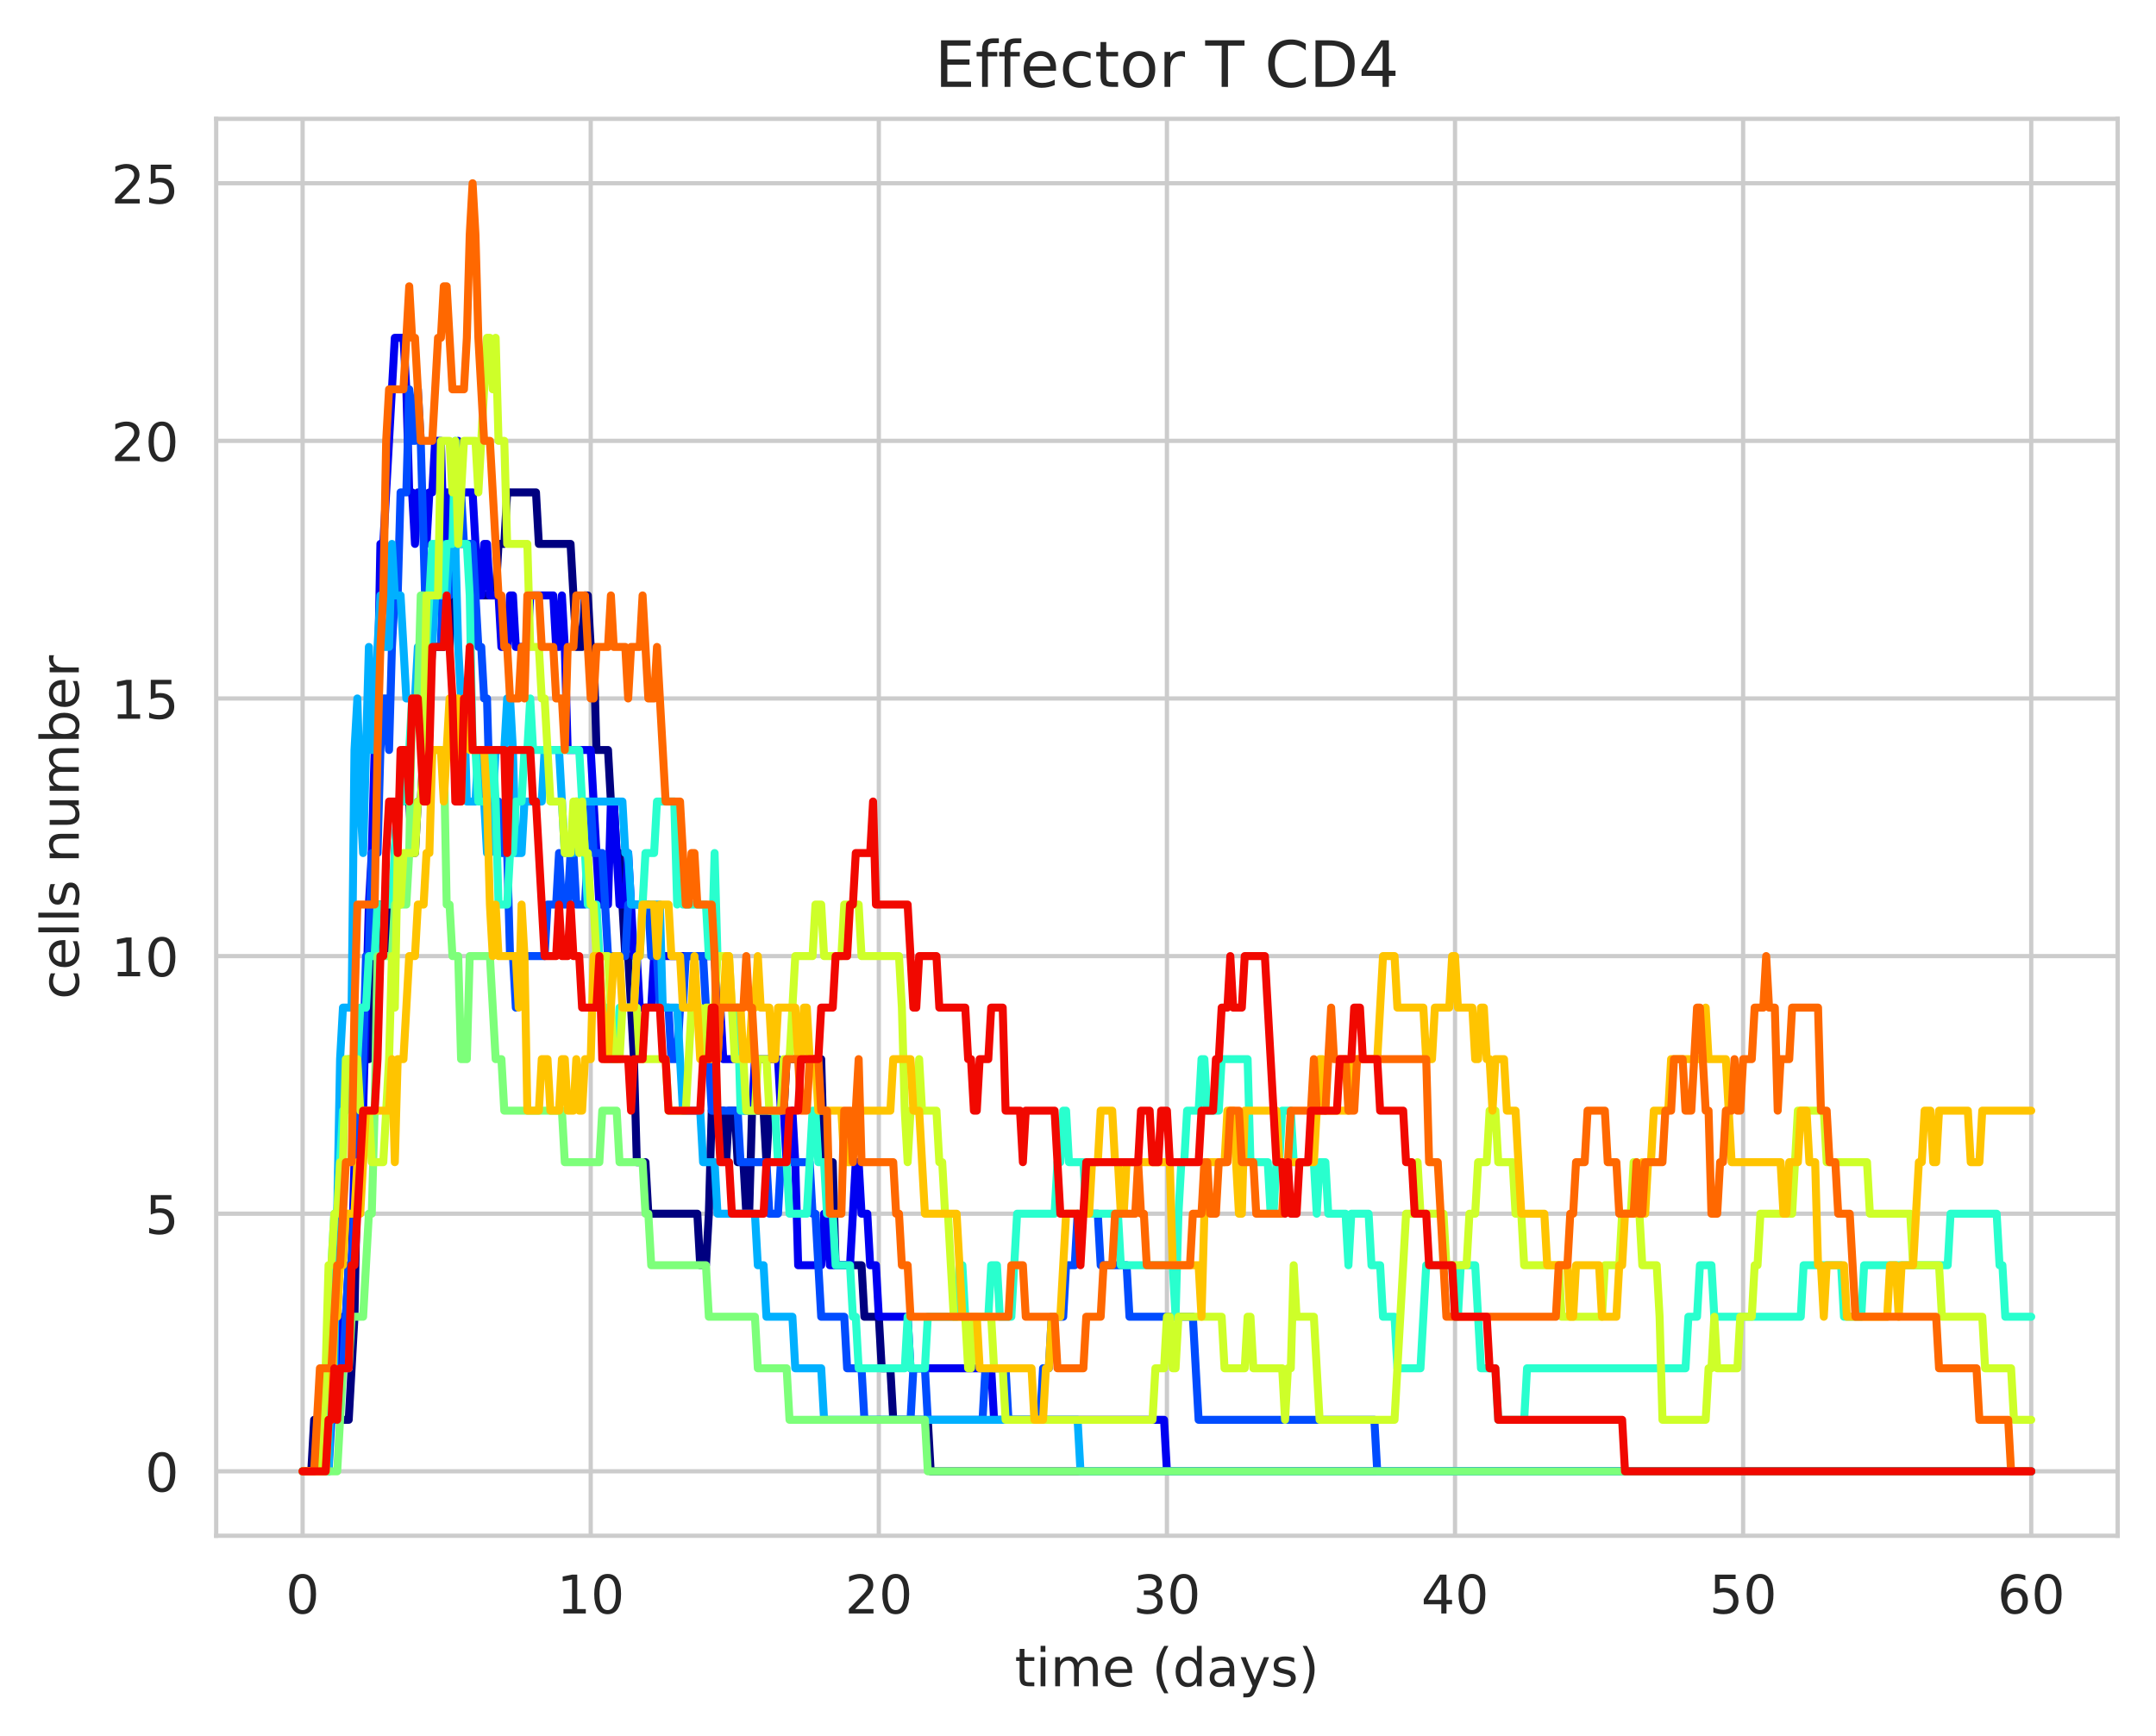 <?xml version="1.0" encoding="utf-8" standalone="no"?>
<!DOCTYPE svg PUBLIC "-//W3C//DTD SVG 1.1//EN"
  "http://www.w3.org/Graphics/SVG/1.1/DTD/svg11.dtd">
<!-- Created with matplotlib (https://matplotlib.org/) -->
<svg height="325.986pt" version="1.1" viewBox="0 0 404.923 325.986" width="404.923pt" xmlns="http://www.w3.org/2000/svg" xmlns:xlink="http://www.w3.org/1999/xlink">
 <defs>
  <style type="text/css">
*{stroke-linecap:butt;stroke-linejoin:round;white-space:pre;}
  </style>
 </defs>
 <g id="figure_1">
  <g id="patch_1">
   <path d="M 0 325.986 
L 404.923 325.986 
L 404.923 0 
L 0 0 
z
" style="fill:#ffffff;"/>
  </g>
  <g id="axes_1">
   <g id="patch_2">
    <path d="M 40.603 288.43 
L 397.723 288.43 
L 397.723 22.318 
L 40.603 22.318 
z
" style="fill:#ffffff;"/>
   </g>
   <g id="matplotlib.axis_1">
    <g id="xtick_1">
     <g id="line2d_1">
      <path clip-path="url(#pb0be100ae9)" d="M 56.836 288.43 
L 56.836 22.318 
" style="fill:none;stroke:#cccccc;stroke-linecap:round;stroke-width:0.8;"/>
     </g>
     <g id="text_1">
      <!-- 0 -->
      <defs>
       <path d="M 31.781 66.406 
Q 24.172 66.406 20.328 58.906 
Q 16.5 51.422 16.5 36.375 
Q 16.5 21.391 20.328 13.891 
Q 24.172 6.391 31.781 6.391 
Q 39.453 6.391 43.281 13.891 
Q 47.125 21.391 47.125 36.375 
Q 47.125 51.422 43.281 58.906 
Q 39.453 66.406 31.781 66.406 
z
M 31.781 74.219 
Q 44.047 74.219 50.516 64.516 
Q 56.984 54.828 56.984 36.375 
Q 56.984 17.969 50.516 8.266 
Q 44.047 -1.422 31.781 -1.422 
Q 19.531 -1.422 13.062 8.266 
Q 6.594 17.969 6.594 36.375 
Q 6.594 54.828 13.062 64.516 
Q 19.531 74.219 31.781 74.219 
z
" id="DejaVuSans-48"/>
      </defs>
      <g style="fill:#262626;" transform="translate(53.655 303.029)scale(0.1 -0.1)">
       <use xlink:href="#DejaVuSans-48"/>
      </g>
     </g>
    </g>
    <g id="xtick_2">
     <g id="line2d_2">
      <path clip-path="url(#pb0be100ae9)" d="M 110.945 288.43 
L 110.945 22.318 
" style="fill:none;stroke:#cccccc;stroke-linecap:round;stroke-width:0.8;"/>
     </g>
     <g id="text_2">
      <!-- 10 -->
      <defs>
       <path d="M 12.406 8.297 
L 28.516 8.297 
L 28.516 63.922 
L 10.984 60.406 
L 10.984 69.391 
L 28.422 72.906 
L 38.281 72.906 
L 38.281 8.297 
L 54.391 8.297 
L 54.391 0 
L 12.406 0 
z
" id="DejaVuSans-49"/>
      </defs>
      <g style="fill:#262626;" transform="translate(104.582 303.029)scale(0.1 -0.1)">
       <use xlink:href="#DejaVuSans-49"/>
       <use x="63.623" xlink:href="#DejaVuSans-48"/>
      </g>
     </g>
    </g>
    <g id="xtick_3">
     <g id="line2d_3">
      <path clip-path="url(#pb0be100ae9)" d="M 165.054 288.43 
L 165.054 22.318 
" style="fill:none;stroke:#cccccc;stroke-linecap:round;stroke-width:0.8;"/>
     </g>
     <g id="text_3">
      <!-- 20 -->
      <defs>
       <path d="M 19.188 8.297 
L 53.609 8.297 
L 53.609 0 
L 7.328 0 
L 7.328 8.297 
Q 12.938 14.109 22.625 23.891 
Q 32.328 33.688 34.812 36.531 
Q 39.547 41.844 41.422 45.531 
Q 43.312 49.219 43.312 52.781 
Q 43.312 58.594 39.234 62.25 
Q 35.156 65.922 28.609 65.922 
Q 23.969 65.922 18.812 64.312 
Q 13.672 62.703 7.812 59.422 
L 7.812 69.391 
Q 13.766 71.781 18.938 73 
Q 24.125 74.219 28.422 74.219 
Q 39.75 74.219 46.484 68.547 
Q 53.219 62.891 53.219 53.422 
Q 53.219 48.922 51.531 44.891 
Q 49.859 40.875 45.406 35.406 
Q 44.188 33.984 37.641 27.219 
Q 31.109 20.453 19.188 8.297 
z
" id="DejaVuSans-50"/>
      </defs>
      <g style="fill:#262626;" transform="translate(158.692 303.029)scale(0.1 -0.1)">
       <use xlink:href="#DejaVuSans-50"/>
       <use x="63.623" xlink:href="#DejaVuSans-48"/>
      </g>
     </g>
    </g>
    <g id="xtick_4">
     <g id="line2d_4">
      <path clip-path="url(#pb0be100ae9)" d="M 219.163 288.43 
L 219.163 22.318 
" style="fill:none;stroke:#cccccc;stroke-linecap:round;stroke-width:0.8;"/>
     </g>
     <g id="text_4">
      <!-- 30 -->
      <defs>
       <path d="M 40.578 39.312 
Q 47.656 37.797 51.625 33 
Q 55.609 28.219 55.609 21.188 
Q 55.609 10.406 48.188 4.484 
Q 40.766 -1.422 27.094 -1.422 
Q 22.516 -1.422 17.656 -0.516 
Q 12.797 0.391 7.625 2.203 
L 7.625 11.719 
Q 11.719 9.328 16.594 8.109 
Q 21.484 6.891 26.812 6.891 
Q 36.078 6.891 40.938 10.547 
Q 45.797 14.203 45.797 21.188 
Q 45.797 27.641 41.281 31.266 
Q 36.766 34.906 28.719 34.906 
L 20.219 34.906 
L 20.219 43.016 
L 29.109 43.016 
Q 36.375 43.016 40.234 45.922 
Q 44.094 48.828 44.094 54.297 
Q 44.094 59.906 40.109 62.906 
Q 36.141 65.922 28.719 65.922 
Q 24.656 65.922 20.016 65.031 
Q 15.375 64.156 9.812 62.312 
L 9.812 71.094 
Q 15.438 72.656 20.344 73.438 
Q 25.25 74.219 29.594 74.219 
Q 40.828 74.219 47.359 69.109 
Q 53.906 64.016 53.906 55.328 
Q 53.906 49.266 50.438 45.094 
Q 46.969 40.922 40.578 39.312 
z
" id="DejaVuSans-51"/>
      </defs>
      <g style="fill:#262626;" transform="translate(212.801 303.029)scale(0.1 -0.1)">
       <use xlink:href="#DejaVuSans-51"/>
       <use x="63.623" xlink:href="#DejaVuSans-48"/>
      </g>
     </g>
    </g>
    <g id="xtick_5">
     <g id="line2d_5">
      <path clip-path="url(#pb0be100ae9)" d="M 273.272 288.43 
L 273.272 22.318 
" style="fill:none;stroke:#cccccc;stroke-linecap:round;stroke-width:0.8;"/>
     </g>
     <g id="text_5">
      <!-- 40 -->
      <defs>
       <path d="M 37.797 64.312 
L 12.891 25.391 
L 37.797 25.391 
z
M 35.203 72.906 
L 47.609 72.906 
L 47.609 25.391 
L 58.016 25.391 
L 58.016 17.188 
L 47.609 17.188 
L 47.609 0 
L 37.797 0 
L 37.797 17.188 
L 4.891 17.188 
L 4.891 26.703 
z
" id="DejaVuSans-52"/>
      </defs>
      <g style="fill:#262626;" transform="translate(266.91 303.029)scale(0.1 -0.1)">
       <use xlink:href="#DejaVuSans-52"/>
       <use x="63.623" xlink:href="#DejaVuSans-48"/>
      </g>
     </g>
    </g>
    <g id="xtick_6">
     <g id="line2d_6">
      <path clip-path="url(#pb0be100ae9)" d="M 327.381 288.43 
L 327.381 22.318 
" style="fill:none;stroke:#cccccc;stroke-linecap:round;stroke-width:0.8;"/>
     </g>
     <g id="text_6">
      <!-- 50 -->
      <defs>
       <path d="M 10.797 72.906 
L 49.516 72.906 
L 49.516 64.594 
L 19.828 64.594 
L 19.828 46.734 
Q 21.969 47.469 24.109 47.828 
Q 26.266 48.188 28.422 48.188 
Q 40.625 48.188 47.75 41.5 
Q 54.891 34.812 54.891 23.391 
Q 54.891 11.625 47.562 5.094 
Q 40.234 -1.422 26.906 -1.422 
Q 22.312 -1.422 17.547 -0.641 
Q 12.797 0.141 7.719 1.703 
L 7.719 11.625 
Q 12.109 9.234 16.797 8.062 
Q 21.484 6.891 26.703 6.891 
Q 35.156 6.891 40.078 11.328 
Q 45.016 15.766 45.016 23.391 
Q 45.016 31 40.078 35.438 
Q 35.156 39.891 26.703 39.891 
Q 22.75 39.891 18.812 39.016 
Q 14.891 38.141 10.797 36.281 
z
" id="DejaVuSans-53"/>
      </defs>
      <g style="fill:#262626;" transform="translate(321.019 303.029)scale(0.1 -0.1)">
       <use xlink:href="#DejaVuSans-53"/>
       <use x="63.623" xlink:href="#DejaVuSans-48"/>
      </g>
     </g>
    </g>
    <g id="xtick_7">
     <g id="line2d_7">
      <path clip-path="url(#pb0be100ae9)" d="M 381.49 288.43 
L 381.49 22.318 
" style="fill:none;stroke:#cccccc;stroke-linecap:round;stroke-width:0.8;"/>
     </g>
     <g id="text_7">
      <!-- 60 -->
      <defs>
       <path d="M 33.016 40.375 
Q 26.375 40.375 22.484 35.828 
Q 18.609 31.297 18.609 23.391 
Q 18.609 15.531 22.484 10.953 
Q 26.375 6.391 33.016 6.391 
Q 39.656 6.391 43.531 10.953 
Q 47.406 15.531 47.406 23.391 
Q 47.406 31.297 43.531 35.828 
Q 39.656 40.375 33.016 40.375 
z
M 52.594 71.297 
L 52.594 62.312 
Q 48.875 64.062 45.094 64.984 
Q 41.312 65.922 37.594 65.922 
Q 27.828 65.922 22.672 59.328 
Q 17.531 52.734 16.797 39.406 
Q 19.672 43.656 24.016 45.922 
Q 28.375 48.188 33.594 48.188 
Q 44.578 48.188 50.953 41.516 
Q 57.328 34.859 57.328 23.391 
Q 57.328 12.156 50.688 5.359 
Q 44.047 -1.422 33.016 -1.422 
Q 20.359 -1.422 13.672 8.266 
Q 6.984 17.969 6.984 36.375 
Q 6.984 53.656 15.188 63.938 
Q 23.391 74.219 37.203 74.219 
Q 40.922 74.219 44.703 73.484 
Q 48.484 72.75 52.594 71.297 
z
" id="DejaVuSans-54"/>
      </defs>
      <g style="fill:#262626;" transform="translate(375.128 303.029)scale(0.1 -0.1)">
       <use xlink:href="#DejaVuSans-54"/>
       <use x="63.623" xlink:href="#DejaVuSans-48"/>
      </g>
     </g>
    </g>
    <g id="text_8">
     <!-- time (days) -->
     <defs>
      <path d="M 18.312 70.219 
L 18.312 54.688 
L 36.812 54.688 
L 36.812 47.703 
L 18.312 47.703 
L 18.312 18.016 
Q 18.312 11.328 20.141 9.422 
Q 21.969 7.516 27.594 7.516 
L 36.812 7.516 
L 36.812 0 
L 27.594 0 
Q 17.188 0 13.234 3.875 
Q 9.281 7.766 9.281 18.016 
L 9.281 47.703 
L 2.688 47.703 
L 2.688 54.688 
L 9.281 54.688 
L 9.281 70.219 
z
" id="DejaVuSans-116"/>
      <path d="M 9.422 54.688 
L 18.406 54.688 
L 18.406 0 
L 9.422 0 
z
M 9.422 75.984 
L 18.406 75.984 
L 18.406 64.594 
L 9.422 64.594 
z
" id="DejaVuSans-105"/>
      <path d="M 52 44.188 
Q 55.375 50.25 60.062 53.125 
Q 64.75 56 71.094 56 
Q 79.641 56 84.281 50.016 
Q 88.922 44.047 88.922 33.016 
L 88.922 0 
L 79.891 0 
L 79.891 32.719 
Q 79.891 40.578 77.094 44.375 
Q 74.312 48.188 68.609 48.188 
Q 61.625 48.188 57.562 43.547 
Q 53.516 38.922 53.516 30.906 
L 53.516 0 
L 44.484 0 
L 44.484 32.719 
Q 44.484 40.625 41.703 44.406 
Q 38.922 48.188 33.109 48.188 
Q 26.219 48.188 22.156 43.531 
Q 18.109 38.875 18.109 30.906 
L 18.109 0 
L 9.078 0 
L 9.078 54.688 
L 18.109 54.688 
L 18.109 46.188 
Q 21.188 51.219 25.484 53.609 
Q 29.781 56 35.688 56 
Q 41.656 56 45.828 52.969 
Q 50 49.953 52 44.188 
z
" id="DejaVuSans-109"/>
      <path d="M 56.203 29.594 
L 56.203 25.203 
L 14.891 25.203 
Q 15.484 15.922 20.484 11.062 
Q 25.484 6.203 34.422 6.203 
Q 39.594 6.203 44.453 7.469 
Q 49.312 8.734 54.109 11.281 
L 54.109 2.781 
Q 49.266 0.734 44.188 -0.344 
Q 39.109 -1.422 33.891 -1.422 
Q 20.797 -1.422 13.156 6.188 
Q 5.516 13.812 5.516 26.812 
Q 5.516 40.234 12.766 48.109 
Q 20.016 56 32.328 56 
Q 43.359 56 49.781 48.891 
Q 56.203 41.797 56.203 29.594 
z
M 47.219 32.234 
Q 47.125 39.594 43.094 43.984 
Q 39.062 48.391 32.422 48.391 
Q 24.906 48.391 20.391 44.141 
Q 15.875 39.891 15.188 32.172 
z
" id="DejaVuSans-101"/>
      <path id="DejaVuSans-32"/>
      <path d="M 31 75.875 
Q 24.469 64.656 21.281 53.656 
Q 18.109 42.672 18.109 31.391 
Q 18.109 20.125 21.312 9.062 
Q 24.516 -2 31 -13.188 
L 23.188 -13.188 
Q 15.875 -1.703 12.234 9.375 
Q 8.594 20.453 8.594 31.391 
Q 8.594 42.281 12.203 53.312 
Q 15.828 64.359 23.188 75.875 
z
" id="DejaVuSans-40"/>
      <path d="M 45.406 46.391 
L 45.406 75.984 
L 54.391 75.984 
L 54.391 0 
L 45.406 0 
L 45.406 8.203 
Q 42.578 3.328 38.25 0.953 
Q 33.938 -1.422 27.875 -1.422 
Q 17.969 -1.422 11.734 6.484 
Q 5.516 14.406 5.516 27.297 
Q 5.516 40.188 11.734 48.094 
Q 17.969 56 27.875 56 
Q 33.938 56 38.25 53.625 
Q 42.578 51.266 45.406 46.391 
z
M 14.797 27.297 
Q 14.797 17.391 18.875 11.75 
Q 22.953 6.109 30.078 6.109 
Q 37.203 6.109 41.297 11.75 
Q 45.406 17.391 45.406 27.297 
Q 45.406 37.203 41.297 42.844 
Q 37.203 48.484 30.078 48.484 
Q 22.953 48.484 18.875 42.844 
Q 14.797 37.203 14.797 27.297 
z
" id="DejaVuSans-100"/>
      <path d="M 34.281 27.484 
Q 23.391 27.484 19.188 25 
Q 14.984 22.516 14.984 16.5 
Q 14.984 11.719 18.141 8.906 
Q 21.297 6.109 26.703 6.109 
Q 34.188 6.109 38.703 11.406 
Q 43.219 16.703 43.219 25.484 
L 43.219 27.484 
z
M 52.203 31.203 
L 52.203 0 
L 43.219 0 
L 43.219 8.297 
Q 40.141 3.328 35.547 0.953 
Q 30.953 -1.422 24.312 -1.422 
Q 15.922 -1.422 10.953 3.297 
Q 6 8.016 6 15.922 
Q 6 25.141 12.172 29.828 
Q 18.359 34.516 30.609 34.516 
L 43.219 34.516 
L 43.219 35.406 
Q 43.219 41.609 39.141 45 
Q 35.062 48.391 27.688 48.391 
Q 23 48.391 18.547 47.266 
Q 14.109 46.141 10.016 43.891 
L 10.016 52.203 
Q 14.938 54.109 19.578 55.047 
Q 24.219 56 28.609 56 
Q 40.484 56 46.344 49.844 
Q 52.203 43.703 52.203 31.203 
z
" id="DejaVuSans-97"/>
      <path d="M 32.172 -5.078 
Q 28.375 -14.844 24.75 -17.812 
Q 21.141 -20.797 15.094 -20.797 
L 7.906 -20.797 
L 7.906 -13.281 
L 13.188 -13.281 
Q 16.891 -13.281 18.938 -11.516 
Q 21 -9.766 23.484 -3.219 
L 25.094 0.875 
L 2.984 54.688 
L 12.5 54.688 
L 29.594 11.922 
L 46.688 54.688 
L 56.203 54.688 
z
" id="DejaVuSans-121"/>
      <path d="M 44.281 53.078 
L 44.281 44.578 
Q 40.484 46.531 36.375 47.5 
Q 32.281 48.484 27.875 48.484 
Q 21.188 48.484 17.844 46.438 
Q 14.5 44.391 14.5 40.281 
Q 14.5 37.156 16.891 35.375 
Q 19.281 33.594 26.516 31.984 
L 29.594 31.297 
Q 39.156 29.25 43.188 25.516 
Q 47.219 21.781 47.219 15.094 
Q 47.219 7.469 41.188 3.016 
Q 35.156 -1.422 24.609 -1.422 
Q 20.219 -1.422 15.453 -0.562 
Q 10.688 0.297 5.422 2 
L 5.422 11.281 
Q 10.406 8.688 15.234 7.391 
Q 20.062 6.109 24.812 6.109 
Q 31.156 6.109 34.562 8.281 
Q 37.984 10.453 37.984 14.406 
Q 37.984 18.062 35.516 20.016 
Q 33.062 21.969 24.703 23.781 
L 21.578 24.516 
Q 13.234 26.266 9.516 29.906 
Q 5.812 33.547 5.812 39.891 
Q 5.812 47.609 11.281 51.797 
Q 16.75 56 26.812 56 
Q 31.781 56 36.172 55.266 
Q 40.578 54.547 44.281 53.078 
z
" id="DejaVuSans-115"/>
      <path d="M 8.016 75.875 
L 15.828 75.875 
Q 23.141 64.359 26.781 53.312 
Q 30.422 42.281 30.422 31.391 
Q 30.422 20.453 26.781 9.375 
Q 23.141 -1.703 15.828 -13.188 
L 8.016 -13.188 
Q 14.5 -2 17.703 9.062 
Q 20.906 20.125 20.906 31.391 
Q 20.906 42.672 17.703 53.656 
Q 14.5 64.656 8.016 75.875 
z
" id="DejaVuSans-41"/>
     </defs>
     <g style="fill:#262626;" transform="translate(190.574 316.707)scale(0.1 -0.1)">
      <use xlink:href="#DejaVuSans-116"/>
      <use x="39.209" xlink:href="#DejaVuSans-105"/>
      <use x="66.992" xlink:href="#DejaVuSans-109"/>
      <use x="164.404" xlink:href="#DejaVuSans-101"/>
      <use x="225.928" xlink:href="#DejaVuSans-32"/>
      <use x="257.715" xlink:href="#DejaVuSans-40"/>
      <use x="296.729" xlink:href="#DejaVuSans-100"/>
      <use x="360.205" xlink:href="#DejaVuSans-97"/>
      <use x="421.484" xlink:href="#DejaVuSans-121"/>
      <use x="480.664" xlink:href="#DejaVuSans-115"/>
      <use x="532.764" xlink:href="#DejaVuSans-41"/>
     </g>
    </g>
   </g>
   <g id="matplotlib.axis_2">
    <g id="ytick_1">
     <g id="line2d_8">
      <path clip-path="url(#pb0be100ae9)" d="M 40.603 276.334 
L 397.723 276.334 
" style="fill:none;stroke:#cccccc;stroke-linecap:round;stroke-width:0.8;"/>
     </g>
     <g id="text_9">
      <!-- 0 -->
      <g style="fill:#262626;" transform="translate(27.241 280.133)scale(0.1 -0.1)">
       <use xlink:href="#DejaVuSans-48"/>
      </g>
     </g>
    </g>
    <g id="ytick_2">
     <g id="line2d_9">
      <path clip-path="url(#pb0be100ae9)" d="M 40.603 227.95 
L 397.723 227.95 
" style="fill:none;stroke:#cccccc;stroke-linecap:round;stroke-width:0.8;"/>
     </g>
     <g id="text_10">
      <!-- 5 -->
      <g style="fill:#262626;" transform="translate(27.241 231.749)scale(0.1 -0.1)">
       <use xlink:href="#DejaVuSans-53"/>
      </g>
     </g>
    </g>
    <g id="ytick_3">
     <g id="line2d_10">
      <path clip-path="url(#pb0be100ae9)" d="M 40.603 179.566 
L 397.723 179.566 
" style="fill:none;stroke:#cccccc;stroke-linecap:round;stroke-width:0.8;"/>
     </g>
     <g id="text_11">
      <!-- 10 -->
      <g style="fill:#262626;" transform="translate(20.878 183.365)scale(0.1 -0.1)">
       <use xlink:href="#DejaVuSans-49"/>
       <use x="63.623" xlink:href="#DejaVuSans-48"/>
      </g>
     </g>
    </g>
    <g id="ytick_4">
     <g id="line2d_11">
      <path clip-path="url(#pb0be100ae9)" d="M 40.603 131.182 
L 397.723 131.182 
" style="fill:none;stroke:#cccccc;stroke-linecap:round;stroke-width:0.8;"/>
     </g>
     <g id="text_12">
      <!-- 15 -->
      <g style="fill:#262626;" transform="translate(20.878 134.981)scale(0.1 -0.1)">
       <use xlink:href="#DejaVuSans-49"/>
       <use x="63.623" xlink:href="#DejaVuSans-53"/>
      </g>
     </g>
    </g>
    <g id="ytick_5">
     <g id="line2d_12">
      <path clip-path="url(#pb0be100ae9)" d="M 40.603 82.798 
L 397.723 82.798 
" style="fill:none;stroke:#cccccc;stroke-linecap:round;stroke-width:0.8;"/>
     </g>
     <g id="text_13">
      <!-- 20 -->
      <g style="fill:#262626;" transform="translate(20.878 86.597)scale(0.1 -0.1)">
       <use xlink:href="#DejaVuSans-50"/>
       <use x="63.623" xlink:href="#DejaVuSans-48"/>
      </g>
     </g>
    </g>
    <g id="ytick_6">
     <g id="line2d_13">
      <path clip-path="url(#pb0be100ae9)" d="M 40.603 34.414 
L 397.723 34.414 
" style="fill:none;stroke:#cccccc;stroke-linecap:round;stroke-width:0.8;"/>
     </g>
     <g id="text_14">
      <!-- 25 -->
      <g style="fill:#262626;" transform="translate(20.878 38.213)scale(0.1 -0.1)">
       <use xlink:href="#DejaVuSans-50"/>
       <use x="63.623" xlink:href="#DejaVuSans-53"/>
      </g>
     </g>
    </g>
    <g id="text_15">
     <!-- cells number -->
     <defs>
      <path d="M 48.781 52.594 
L 48.781 44.188 
Q 44.969 46.297 41.141 47.344 
Q 37.312 48.391 33.406 48.391 
Q 24.656 48.391 19.812 42.844 
Q 14.984 37.312 14.984 27.297 
Q 14.984 17.281 19.812 11.734 
Q 24.656 6.203 33.406 6.203 
Q 37.312 6.203 41.141 7.25 
Q 44.969 8.297 48.781 10.406 
L 48.781 2.094 
Q 45.016 0.344 40.984 -0.531 
Q 36.969 -1.422 32.422 -1.422 
Q 20.062 -1.422 12.781 6.344 
Q 5.516 14.109 5.516 27.297 
Q 5.516 40.672 12.859 48.328 
Q 20.219 56 33.016 56 
Q 37.156 56 41.109 55.141 
Q 45.062 54.297 48.781 52.594 
z
" id="DejaVuSans-99"/>
      <path d="M 9.422 75.984 
L 18.406 75.984 
L 18.406 0 
L 9.422 0 
z
" id="DejaVuSans-108"/>
      <path d="M 54.891 33.016 
L 54.891 0 
L 45.906 0 
L 45.906 32.719 
Q 45.906 40.484 42.875 44.328 
Q 39.844 48.188 33.797 48.188 
Q 26.516 48.188 22.312 43.547 
Q 18.109 38.922 18.109 30.906 
L 18.109 0 
L 9.078 0 
L 9.078 54.688 
L 18.109 54.688 
L 18.109 46.188 
Q 21.344 51.125 25.703 53.562 
Q 30.078 56 35.797 56 
Q 45.219 56 50.047 50.172 
Q 54.891 44.344 54.891 33.016 
z
" id="DejaVuSans-110"/>
      <path d="M 8.5 21.578 
L 8.5 54.688 
L 17.484 54.688 
L 17.484 21.922 
Q 17.484 14.156 20.5 10.266 
Q 23.531 6.391 29.594 6.391 
Q 36.859 6.391 41.078 11.031 
Q 45.312 15.672 45.312 23.688 
L 45.312 54.688 
L 54.297 54.688 
L 54.297 0 
L 45.312 0 
L 45.312 8.406 
Q 42.047 3.422 37.719 1 
Q 33.406 -1.422 27.688 -1.422 
Q 18.266 -1.422 13.375 4.438 
Q 8.5 10.297 8.5 21.578 
z
M 31.109 56 
z
" id="DejaVuSans-117"/>
      <path d="M 48.688 27.297 
Q 48.688 37.203 44.609 42.844 
Q 40.531 48.484 33.406 48.484 
Q 26.266 48.484 22.188 42.844 
Q 18.109 37.203 18.109 27.297 
Q 18.109 17.391 22.188 11.75 
Q 26.266 6.109 33.406 6.109 
Q 40.531 6.109 44.609 11.75 
Q 48.688 17.391 48.688 27.297 
z
M 18.109 46.391 
Q 20.953 51.266 25.266 53.625 
Q 29.594 56 35.594 56 
Q 45.562 56 51.781 48.094 
Q 58.016 40.188 58.016 27.297 
Q 58.016 14.406 51.781 6.484 
Q 45.562 -1.422 35.594 -1.422 
Q 29.594 -1.422 25.266 0.953 
Q 20.953 3.328 18.109 8.203 
L 18.109 0 
L 9.078 0 
L 9.078 75.984 
L 18.109 75.984 
z
" id="DejaVuSans-98"/>
      <path d="M 41.109 46.297 
Q 39.594 47.172 37.812 47.578 
Q 36.031 48 33.891 48 
Q 26.266 48 22.188 43.047 
Q 18.109 38.094 18.109 28.812 
L 18.109 0 
L 9.078 0 
L 9.078 54.688 
L 18.109 54.688 
L 18.109 46.188 
Q 20.953 51.172 25.484 53.578 
Q 30.031 56 36.531 56 
Q 37.453 56 38.578 55.875 
Q 39.703 55.766 41.062 55.516 
z
" id="DejaVuSans-114"/>
     </defs>
     <g style="fill:#262626;" transform="translate(14.798 187.686)rotate(-90)scale(0.1 -0.1)">
      <use xlink:href="#DejaVuSans-99"/>
      <use x="54.98" xlink:href="#DejaVuSans-101"/>
      <use x="116.504" xlink:href="#DejaVuSans-108"/>
      <use x="144.287" xlink:href="#DejaVuSans-108"/>
      <use x="172.07" xlink:href="#DejaVuSans-115"/>
      <use x="224.17" xlink:href="#DejaVuSans-32"/>
      <use x="255.957" xlink:href="#DejaVuSans-110"/>
      <use x="319.336" xlink:href="#DejaVuSans-117"/>
      <use x="382.715" xlink:href="#DejaVuSans-109"/>
      <use x="480.127" xlink:href="#DejaVuSans-98"/>
      <use x="543.604" xlink:href="#DejaVuSans-101"/>
      <use x="605.127" xlink:href="#DejaVuSans-114"/>
     </g>
    </g>
   </g>
   <g id="line2d_14">
    <path clip-path="url(#pb0be100ae9)" d="M 56.836 276.334 
L 58.459 276.334 
L 59 266.657 
L 65.493 266.657 
L 66.575 247.304 
L 67.117 218.273 
L 67.658 198.92 
L 69.281 198.92 
L 69.822 169.889 
L 71.445 169.889 
L 71.986 179.566 
L 72.527 169.889 
L 73.069 179.566 
L 73.61 179.566 
L 74.151 160.213 
L 74.692 150.536 
L 75.233 150.536 
L 75.774 140.859 
L 76.315 150.536 
L 76.856 150.536 
L 77.397 160.213 
L 77.938 160.213 
L 78.479 150.536 
L 79.021 150.536 
L 79.562 140.859 
L 80.103 140.859 
L 81.185 121.505 
L 83.349 121.505 
L 83.89 111.829 
L 84.431 121.505 
L 85.514 102.152 
L 88.76 102.152 
L 89.301 111.829 
L 93.089 111.829 
L 93.63 102.152 
L 94.712 102.152 
L 95.253 92.475 
L 100.664 92.475 
L 101.205 102.152 
L 107.157 102.152 
L 108.239 121.505 
L 109.322 121.505 
L 109.863 111.829 
L 110.404 111.829 
L 110.945 121.505 
L 111.486 121.505 
L 112.027 140.859 
L 114.191 140.859 
L 114.733 150.536 
L 115.274 150.536 
L 115.815 160.213 
L 116.356 160.213 
L 117.438 179.566 
L 117.979 179.566 
L 119.061 198.92 
L 119.602 218.273 
L 121.226 218.273 
L 121.767 227.95 
L 130.965 227.95 
L 131.506 237.627 
L 132.589 237.627 
L 133.13 227.95 
L 133.671 208.597 
L 135.835 208.597 
L 136.376 218.273 
L 136.917 208.597 
L 137.999 208.597 
L 138.541 218.273 
L 139.623 218.273 
L 140.164 227.95 
L 140.705 227.95 
L 141.246 208.597 
L 143.41 208.597 
L 143.951 218.273 
L 144.493 208.597 
L 147.198 208.597 
L 147.739 198.92 
L 154.232 198.92 
L 154.773 218.273 
L 156.397 218.273 
L 156.938 237.627 
L 161.807 237.627 
L 162.349 247.304 
L 165.054 247.304 
L 165.595 256.981 
L 167.218 256.981 
L 167.759 266.657 
L 174.253 266.657 
L 174.794 276.334 
L 381.49 276.334 
L 381.49 276.334 
" style="fill:none;stroke:#000080;stroke-linecap:round;stroke-width:1.5;"/>
   </g>
   <g id="line2d_15">
    <path clip-path="url(#pb0be100ae9)" d="M 56.836 276.334 
L 60.623 276.334 
L 61.165 266.657 
L 62.788 266.657 
L 63.329 256.981 
L 63.87 256.981 
L 64.411 247.304 
L 64.952 247.304 
L 65.493 237.627 
L 66.034 237.627 
L 66.575 218.273 
L 67.658 218.273 
L 68.199 208.597 
L 69.281 169.889 
L 69.822 160.213 
L 70.363 140.859 
L 70.904 131.182 
L 71.445 102.152 
L 71.986 102.152 
L 74.151 63.445 
L 75.774 63.445 
L 76.315 73.121 
L 76.856 92.475 
L 77.397 92.475 
L 77.938 102.152 
L 78.479 92.475 
L 79.562 92.475 
L 80.103 102.152 
L 80.644 92.475 
L 81.185 92.475 
L 81.726 82.798 
L 82.808 82.798 
L 83.349 102.152 
L 83.89 92.475 
L 84.431 92.475 
L 84.973 102.152 
L 86.055 82.798 
L 86.596 92.475 
L 88.76 92.475 
L 89.842 111.829 
L 90.383 111.829 
L 90.925 102.152 
L 91.466 102.152 
L 92.007 111.829 
L 93.63 111.829 
L 94.171 121.505 
L 95.253 121.505 
L 95.794 111.829 
L 96.335 111.829 
L 96.877 121.505 
L 99.041 121.505 
L 99.582 111.829 
L 103.911 111.829 
L 104.452 121.505 
L 104.993 121.505 
L 105.534 111.829 
L 106.075 121.505 
L 106.616 140.859 
L 110.945 140.859 
L 112.568 169.889 
L 114.191 169.889 
L 114.733 150.536 
L 115.274 150.536 
L 116.356 169.889 
L 117.438 169.889 
L 117.979 160.213 
L 119.061 179.566 
L 119.602 179.566 
L 120.143 189.243 
L 122.308 189.243 
L 122.849 179.566 
L 134.212 179.566 
L 134.753 189.243 
L 135.294 189.243 
L 135.835 198.92 
L 139.082 198.92 
L 139.623 208.597 
L 141.246 208.597 
L 141.787 198.92 
L 146.116 198.92 
L 146.657 208.597 
L 147.198 208.597 
L 147.739 218.273 
L 148.28 218.273 
L 148.821 208.597 
L 149.362 218.273 
L 149.903 237.627 
L 154.232 237.627 
L 154.773 227.95 
L 155.314 227.95 
L 155.855 237.627 
L 159.643 237.627 
L 160.725 218.273 
L 161.266 218.273 
L 161.807 227.95 
L 162.89 227.95 
L 163.431 237.627 
L 164.513 237.627 
L 165.054 247.304 
L 170.465 247.304 
L 171.006 256.981 
L 186.157 256.981 
L 186.698 266.657 
L 218.622 266.657 
L 219.163 276.334 
L 381.49 276.334 
L 381.49 276.334 
" style="fill:none;stroke:#0000f1;stroke-linecap:round;stroke-width:1.5;"/>
   </g>
   <g id="line2d_16">
    <path clip-path="url(#pb0be100ae9)" d="M 56.836 276.334 
L 61.706 276.334 
L 62.247 266.657 
L 63.329 266.657 
L 63.87 256.981 
L 64.411 256.981 
L 65.493 237.627 
L 66.034 237.627 
L 68.199 198.92 
L 68.74 179.566 
L 69.281 179.566 
L 69.822 160.213 
L 70.904 160.213 
L 71.445 140.859 
L 71.986 131.182 
L 72.527 131.182 
L 73.069 140.859 
L 73.61 121.505 
L 74.151 111.829 
L 74.692 111.829 
L 75.233 92.475 
L 76.315 92.475 
L 76.856 73.121 
L 77.397 82.798 
L 77.938 82.798 
L 78.479 73.121 
L 79.021 82.798 
L 80.103 121.505 
L 80.644 111.829 
L 81.185 121.505 
L 82.808 121.505 
L 83.349 102.152 
L 83.89 102.152 
L 84.431 111.829 
L 84.973 102.152 
L 86.055 102.152 
L 86.596 92.475 
L 87.137 102.152 
L 88.76 102.152 
L 89.842 121.505 
L 90.383 121.505 
L 90.925 131.182 
L 91.466 131.182 
L 92.007 150.536 
L 93.63 150.536 
L 94.171 160.213 
L 95.253 160.213 
L 95.794 179.566 
L 96.335 179.566 
L 96.877 189.243 
L 97.418 179.566 
L 102.287 179.566 
L 102.829 169.889 
L 104.452 169.889 
L 104.993 160.213 
L 105.534 169.889 
L 106.616 169.889 
L 107.157 160.213 
L 107.698 160.213 
L 108.239 169.889 
L 109.863 169.889 
L 110.945 150.536 
L 111.486 160.213 
L 113.109 160.213 
L 114.191 179.566 
L 117.438 179.566 
L 117.979 169.889 
L 121.767 169.889 
L 122.308 179.566 
L 123.39 179.566 
L 123.931 189.243 
L 125.554 189.243 
L 126.095 198.92 
L 127.178 198.92 
L 127.719 189.243 
L 128.26 189.243 
L 128.801 179.566 
L 132.047 179.566 
L 133.671 208.597 
L 138.541 208.597 
L 139.082 218.273 
L 143.951 218.273 
L 144.493 227.95 
L 146.116 227.95 
L 146.657 218.273 
L 152.068 218.273 
L 152.609 227.95 
L 153.15 227.95 
L 154.232 247.304 
L 158.561 247.304 
L 159.102 256.981 
L 161.807 256.981 
L 162.349 266.657 
L 171.006 266.657 
L 171.547 256.981 
L 173.711 256.981 
L 174.253 266.657 
L 184.533 266.657 
L 185.074 256.981 
L 188.862 256.981 
L 189.403 266.657 
L 195.355 266.657 
L 195.896 256.981 
L 196.978 256.981 
L 197.519 247.304 
L 199.684 247.304 
L 200.225 237.627 
L 201.848 237.627 
L 202.389 227.95 
L 206.177 227.95 
L 206.718 237.627 
L 211.588 237.627 
L 212.129 247.304 
L 224.033 247.304 
L 225.115 266.657 
L 258.122 266.657 
L 258.663 276.334 
L 381.49 276.334 
L 381.49 276.334 
" style="fill:none;stroke:#004cff;stroke-linecap:round;stroke-width:1.5;"/>
   </g>
   <g id="line2d_17">
    <path clip-path="url(#pb0be100ae9)" d="M 56.836 276.334 
L 61.706 276.334 
L 62.247 256.981 
L 62.788 256.981 
L 63.87 198.92 
L 64.411 189.243 
L 66.034 189.243 
L 66.575 140.859 
L 67.117 131.182 
L 67.658 150.536 
L 68.199 160.213 
L 69.281 121.505 
L 69.822 140.859 
L 70.363 140.859 
L 70.904 121.505 
L 71.445 111.829 
L 71.986 121.505 
L 73.069 121.505 
L 73.61 102.152 
L 74.151 111.829 
L 75.233 111.829 
L 76.315 131.182 
L 77.938 131.182 
L 78.479 121.505 
L 79.021 131.182 
L 80.103 131.182 
L 80.644 121.505 
L 81.185 121.505 
L 82.267 102.152 
L 82.808 102.152 
L 83.349 111.829 
L 83.89 111.829 
L 84.431 102.152 
L 85.514 102.152 
L 86.055 121.505 
L 86.596 131.182 
L 87.137 131.182 
L 87.678 150.536 
L 89.301 150.536 
L 89.842 140.859 
L 90.383 150.536 
L 90.925 150.536 
L 91.466 160.213 
L 92.007 160.213 
L 93.089 140.859 
L 94.712 140.859 
L 95.253 131.182 
L 95.794 131.182 
L 96.335 140.859 
L 96.877 160.213 
L 97.959 160.213 
L 98.5 150.536 
L 101.746 150.536 
L 102.287 140.859 
L 104.993 140.859 
L 106.075 160.213 
L 107.698 160.213 
L 108.239 150.536 
L 116.897 150.536 
L 117.438 160.213 
L 117.979 160.213 
L 118.52 169.889 
L 123.931 169.889 
L 124.472 189.243 
L 127.178 189.243 
L 128.26 208.597 
L 131.506 208.597 
L 132.047 218.273 
L 134.212 218.273 
L 134.753 227.95 
L 141.787 227.95 
L 142.328 237.627 
L 143.41 237.627 
L 143.951 247.304 
L 148.821 247.304 
L 149.362 256.981 
L 154.232 256.981 
L 154.773 266.657 
L 202.389 266.657 
L 202.93 276.334 
L 381.49 276.334 
L 381.49 276.334 
" style="fill:none;stroke:#00b0ff;stroke-linecap:round;stroke-width:1.5;"/>
   </g>
   <g id="line2d_18">
    <path clip-path="url(#pb0be100ae9)" d="M 56.836 276.334 
L 60.082 276.334 
L 60.623 266.657 
L 61.165 266.657 
L 61.706 247.304 
L 62.788 227.95 
L 63.329 227.95 
L 64.411 208.597 
L 64.952 208.597 
L 65.493 198.92 
L 67.117 198.92 
L 67.658 189.243 
L 68.74 189.243 
L 69.281 179.566 
L 70.363 179.566 
L 70.904 169.889 
L 73.61 169.889 
L 74.692 150.536 
L 75.774 150.536 
L 76.315 140.859 
L 76.856 140.859 
L 77.397 131.182 
L 78.479 131.182 
L 79.021 121.505 
L 80.103 121.505 
L 81.185 102.152 
L 81.726 102.152 
L 82.267 111.829 
L 83.349 111.829 
L 83.89 102.152 
L 84.973 102.152 
L 85.514 82.798 
L 86.055 102.152 
L 87.678 102.152 
L 88.219 111.829 
L 88.76 140.859 
L 89.301 140.859 
L 89.842 150.536 
L 91.466 150.536 
L 92.007 140.859 
L 92.548 140.859 
L 93.089 150.536 
L 93.63 169.889 
L 95.253 169.889 
L 95.794 160.213 
L 96.335 160.213 
L 96.877 150.536 
L 97.959 150.536 
L 98.5 140.859 
L 99.041 140.859 
L 99.582 131.182 
L 100.123 140.859 
L 108.781 140.859 
L 110.404 169.889 
L 112.027 169.889 
L 113.109 189.243 
L 114.191 189.243 
L 114.733 198.92 
L 115.815 198.92 
L 116.356 189.243 
L 119.061 189.243 
L 119.602 179.566 
L 120.143 179.566 
L 121.226 160.213 
L 122.849 160.213 
L 123.39 150.536 
L 126.637 150.536 
L 127.178 169.889 
L 127.719 160.213 
L 128.26 169.889 
L 132.589 169.889 
L 133.13 179.566 
L 133.671 179.566 
L 134.212 160.213 
L 134.753 179.566 
L 136.376 179.566 
L 136.917 189.243 
L 138.541 189.243 
L 139.082 208.597 
L 145.575 208.597 
L 146.116 218.273 
L 147.739 218.273 
L 148.28 227.95 
L 151.527 227.95 
L 152.609 208.597 
L 153.15 208.597 
L 153.691 218.273 
L 154.773 218.273 
L 155.314 227.95 
L 156.397 227.95 
L 156.938 237.627 
L 159.643 237.627 
L 160.184 247.304 
L 160.725 247.304 
L 161.266 256.981 
L 169.924 256.981 
L 170.465 247.304 
L 171.006 256.981 
L 173.711 256.981 
L 174.253 247.304 
L 179.663 247.304 
L 180.205 237.627 
L 180.746 237.627 
L 181.287 247.304 
L 185.615 247.304 
L 186.157 237.627 
L 187.239 237.627 
L 187.78 247.304 
L 189.944 247.304 
L 191.026 227.95 
L 198.061 227.95 
L 198.602 218.273 
L 199.143 218.273 
L 199.684 208.597 
L 200.225 208.597 
L 200.766 218.273 
L 203.471 218.273 
L 204.013 227.95 
L 209.965 227.95 
L 210.506 237.627 
L 220.245 237.627 
L 220.786 247.304 
L 221.327 227.95 
L 221.869 218.273 
L 222.41 218.273 
L 222.951 208.597 
L 225.115 208.597 
L 225.656 198.92 
L 226.197 198.92 
L 226.738 208.597 
L 228.903 208.597 
L 229.444 198.92 
L 234.314 198.92 
L 234.855 218.273 
L 238.101 218.273 
L 238.642 227.95 
L 239.183 227.95 
L 239.725 218.273 
L 240.266 218.273 
L 240.807 208.597 
L 242.43 208.597 
L 242.971 218.273 
L 246.759 218.273 
L 247.3 227.95 
L 247.841 218.273 
L 248.923 218.273 
L 249.464 227.95 
L 252.711 227.95 
L 253.252 237.627 
L 253.793 227.95 
L 257.039 227.95 
L 257.581 237.627 
L 259.204 237.627 
L 259.745 247.304 
L 261.909 247.304 
L 262.45 256.981 
L 266.779 256.981 
L 267.861 237.627 
L 272.731 237.627 
L 273.272 247.304 
L 273.813 247.304 
L 274.354 237.627 
L 277.06 237.627 
L 278.142 256.981 
L 280.847 256.981 
L 281.389 266.657 
L 286.258 266.657 
L 286.799 256.981 
L 316.559 256.981 
L 317.101 247.304 
L 318.724 247.304 
L 319.265 237.627 
L 321.429 237.627 
L 321.97 247.304 
L 338.203 247.304 
L 338.744 237.627 
L 345.778 237.627 
L 346.319 247.304 
L 349.566 247.304 
L 350.107 237.627 
L 365.799 237.627 
L 366.34 227.95 
L 374.997 227.95 
L 375.538 237.627 
L 376.079 237.627 
L 376.621 247.304 
L 381.49 247.304 
L 381.49 247.304 
" style="fill:none;stroke:#29ffce;stroke-linecap:round;stroke-width:1.5;"/>
   </g>
   <g id="line2d_19">
    <path clip-path="url(#pb0be100ae9)" d="M 56.836 276.334 
L 63.329 276.334 
L 64.411 256.981 
L 65.493 256.981 
L 66.034 247.304 
L 68.199 247.304 
L 69.281 227.95 
L 69.822 227.95 
L 70.363 208.597 
L 70.904 179.566 
L 73.61 179.566 
L 74.151 169.889 
L 76.315 169.889 
L 76.856 160.213 
L 77.397 131.182 
L 78.479 131.182 
L 79.021 111.829 
L 79.562 111.829 
L 80.103 140.859 
L 80.644 150.536 
L 81.185 140.859 
L 83.349 140.859 
L 83.89 169.889 
L 84.431 169.889 
L 84.973 179.566 
L 86.055 179.566 
L 86.596 198.92 
L 87.678 198.92 
L 88.219 179.566 
L 92.007 179.566 
L 93.089 198.92 
L 94.171 198.92 
L 94.712 208.597 
L 105.534 208.597 
L 106.075 218.273 
L 112.568 218.273 
L 113.109 208.597 
L 115.815 208.597 
L 116.356 218.273 
L 120.685 218.273 
L 121.226 227.95 
L 121.767 227.95 
L 122.308 237.627 
L 132.589 237.627 
L 133.13 247.304 
L 141.787 247.304 
L 142.328 256.981 
L 147.739 256.981 
L 148.28 266.657 
L 173.711 266.657 
L 174.253 276.334 
L 381.49 276.334 
L 381.49 276.334 
" style="fill:none;stroke:#7dff7a;stroke-linecap:round;stroke-width:1.5;"/>
   </g>
   <g id="line2d_20">
    <path clip-path="url(#pb0be100ae9)" d="M 56.836 276.334 
L 60.082 276.334 
L 61.165 256.981 
L 61.706 237.627 
L 62.247 237.627 
L 62.788 227.95 
L 63.329 227.95 
L 63.87 218.273 
L 64.411 218.273 
L 64.952 198.92 
L 67.117 198.92 
L 67.658 208.597 
L 69.281 208.597 
L 69.822 218.273 
L 71.986 218.273 
L 73.069 198.92 
L 73.61 179.566 
L 74.151 189.243 
L 74.692 160.213 
L 75.233 169.889 
L 75.774 160.213 
L 77.938 160.213 
L 78.479 150.536 
L 79.021 150.536 
L 79.562 140.859 
L 80.103 111.829 
L 82.267 111.829 
L 82.808 82.798 
L 84.431 82.798 
L 84.973 92.475 
L 85.514 82.798 
L 86.055 102.152 
L 87.137 82.798 
L 89.301 82.798 
L 89.842 92.475 
L 91.466 63.445 
L 92.007 63.445 
L 92.548 73.121 
L 93.089 63.445 
L 93.63 82.798 
L 94.712 82.798 
L 95.253 102.152 
L 99.041 102.152 
L 99.582 121.505 
L 101.205 121.505 
L 101.746 131.182 
L 102.287 131.182 
L 103.37 150.536 
L 105.534 150.536 
L 106.075 160.213 
L 107.157 160.213 
L 107.698 150.536 
L 108.239 150.536 
L 108.781 160.213 
L 109.322 150.536 
L 109.863 160.213 
L 110.404 160.213 
L 110.945 169.889 
L 111.486 169.889 
L 112.027 179.566 
L 114.191 179.566 
L 115.274 198.92 
L 116.356 198.92 
L 116.897 189.243 
L 119.602 189.243 
L 120.143 198.92 
L 125.013 198.92 
L 125.554 208.597 
L 128.801 208.597 
L 129.883 189.243 
L 131.506 189.243 
L 132.047 198.92 
L 132.589 189.243 
L 134.212 189.243 
L 134.753 179.566 
L 136.917 179.566 
L 137.999 198.92 
L 139.623 198.92 
L 140.164 208.597 
L 141.787 208.597 
L 142.328 198.92 
L 143.951 198.92 
L 144.493 208.597 
L 146.657 208.597 
L 147.198 198.92 
L 148.28 198.92 
L 149.362 179.566 
L 152.609 179.566 
L 153.15 169.889 
L 154.232 169.889 
L 154.773 179.566 
L 158.02 179.566 
L 158.561 169.889 
L 161.266 169.889 
L 161.807 179.566 
L 168.842 179.566 
L 169.383 189.243 
L 169.924 208.597 
L 170.465 218.273 
L 171.006 208.597 
L 172.088 208.597 
L 172.629 198.92 
L 173.17 208.597 
L 175.876 208.597 
L 176.417 218.273 
L 176.958 218.273 
L 177.499 227.95 
L 178.04 227.95 
L 179.122 247.304 
L 181.287 247.304 
L 181.828 256.981 
L 182.369 256.981 
L 182.91 247.304 
L 186.157 247.304 
L 186.698 256.981 
L 188.321 256.981 
L 188.862 266.657 
L 216.458 266.657 
L 216.999 256.981 
L 218.622 256.981 
L 219.163 247.304 
L 219.704 247.304 
L 220.245 256.981 
L 220.786 256.981 
L 221.327 247.304 
L 229.444 247.304 
L 229.985 256.981 
L 233.773 256.981 
L 234.314 247.304 
L 234.855 247.304 
L 235.396 256.981 
L 240.807 256.981 
L 241.348 266.657 
L 241.889 256.981 
L 242.43 256.981 
L 242.971 237.627 
L 243.512 247.304 
L 246.759 247.304 
L 247.841 266.657 
L 261.909 266.657 
L 264.074 227.95 
L 265.697 227.95 
L 266.238 218.273 
L 266.779 227.95 
L 271.108 227.95 
L 271.649 237.627 
L 275.437 237.627 
L 275.978 227.95 
L 277.06 227.95 
L 277.601 218.273 
L 279.224 218.273 
L 279.765 208.597 
L 280.847 208.597 
L 281.389 218.273 
L 284.094 218.273 
L 284.635 227.95 
L 285.717 227.95 
L 286.258 237.627 
L 292.751 237.627 
L 293.293 247.304 
L 300.868 247.304 
L 301.409 237.627 
L 304.114 237.627 
L 304.655 227.95 
L 306.279 227.95 
L 306.82 218.273 
L 307.361 218.273 
L 308.443 237.627 
L 311.149 237.627 
L 311.69 247.304 
L 312.231 266.657 
L 320.347 266.657 
L 320.888 256.981 
L 321.429 256.981 
L 321.97 247.304 
L 322.511 256.981 
L 326.299 256.981 
L 326.84 247.304 
L 329.005 247.304 
L 329.546 237.627 
L 330.087 237.627 
L 330.628 227.95 
L 336.58 227.95 
L 337.662 208.597 
L 342.532 208.597 
L 343.073 218.273 
L 350.648 218.273 
L 351.189 227.95 
L 358.765 227.95 
L 359.306 237.627 
L 364.175 237.627 
L 364.717 247.304 
L 372.292 247.304 
L 372.833 256.981 
L 377.703 256.981 
L 378.244 266.657 
L 381.49 266.657 
L 381.49 266.657 
" style="fill:none;stroke:#ceff29;stroke-linecap:round;stroke-width:1.5;"/>
   </g>
   <g id="line2d_21">
    <path clip-path="url(#pb0be100ae9)" d="M 56.836 276.334 
L 61.165 276.334 
L 61.706 266.657 
L 62.247 266.657 
L 62.788 247.304 
L 63.329 247.304 
L 63.87 237.627 
L 64.411 237.627 
L 64.952 227.95 
L 66.575 227.95 
L 67.117 218.273 
L 67.658 227.95 
L 68.74 208.597 
L 73.069 208.597 
L 73.61 198.92 
L 74.151 218.273 
L 74.692 198.92 
L 75.774 198.92 
L 76.856 179.566 
L 77.938 179.566 
L 78.479 169.889 
L 79.562 169.889 
L 80.103 160.213 
L 80.644 160.213 
L 81.185 140.859 
L 82.808 140.859 
L 83.349 150.536 
L 84.431 131.182 
L 86.055 131.182 
L 86.596 150.536 
L 87.137 131.182 
L 87.678 131.182 
L 88.219 140.859 
L 90.925 140.859 
L 91.466 150.536 
L 92.007 169.889 
L 92.548 179.566 
L 93.089 169.889 
L 93.63 179.566 
L 96.877 179.566 
L 97.418 189.243 
L 97.959 169.889 
L 98.5 179.566 
L 99.041 208.597 
L 101.205 208.597 
L 101.746 198.92 
L 102.829 198.92 
L 103.37 208.597 
L 104.993 208.597 
L 105.534 198.92 
L 106.075 198.92 
L 106.616 208.597 
L 107.698 208.597 
L 108.239 198.92 
L 108.781 208.597 
L 109.322 208.597 
L 109.863 198.92 
L 110.945 198.92 
L 111.486 179.566 
L 112.568 179.566 
L 113.65 198.92 
L 114.191 198.92 
L 115.274 179.566 
L 116.356 179.566 
L 116.897 189.243 
L 119.061 189.243 
L 119.602 179.566 
L 120.143 179.566 
L 120.685 169.889 
L 122.849 169.889 
L 123.39 179.566 
L 123.931 169.889 
L 125.554 169.889 
L 126.095 179.566 
L 127.719 179.566 
L 128.26 189.243 
L 129.883 189.243 
L 130.424 179.566 
L 131.506 198.92 
L 134.753 198.92 
L 135.294 189.243 
L 135.835 189.243 
L 136.376 179.566 
L 136.917 179.566 
L 137.458 189.243 
L 139.082 189.243 
L 139.623 198.92 
L 140.705 198.92 
L 141.246 189.243 
L 141.787 189.243 
L 142.328 179.566 
L 142.869 189.243 
L 144.493 189.243 
L 145.034 198.92 
L 145.575 198.92 
L 146.116 189.243 
L 149.362 189.243 
L 149.903 198.92 
L 150.445 198.92 
L 150.986 189.243 
L 151.527 189.243 
L 152.068 198.92 
L 153.15 198.92 
L 153.691 208.597 
L 158.02 208.597 
L 158.561 218.273 
L 159.643 218.273 
L 160.184 208.597 
L 167.218 208.597 
L 167.759 198.92 
L 171.006 198.92 
L 171.547 208.597 
L 172.629 208.597 
L 173.711 227.95 
L 179.663 227.95 
L 180.746 247.304 
L 183.451 247.304 
L 183.992 256.981 
L 193.732 256.981 
L 194.273 266.657 
L 195.896 266.657 
L 196.437 256.981 
L 196.978 256.981 
L 197.519 247.304 
L 199.143 247.304 
L 200.225 227.95 
L 204.554 227.95 
L 205.095 218.273 
L 206.177 218.273 
L 206.718 208.597 
L 208.882 208.597 
L 209.423 218.273 
L 209.965 218.273 
L 210.506 227.95 
L 211.047 227.95 
L 211.588 218.273 
L 219.704 218.273 
L 220.245 237.627 
L 225.115 237.627 
L 225.656 247.304 
L 226.197 227.95 
L 226.738 218.273 
L 229.985 218.273 
L 230.526 208.597 
L 231.608 208.597 
L 232.69 227.95 
L 233.231 227.95 
L 233.773 208.597 
L 239.725 208.597 
L 240.266 218.273 
L 246.759 218.273 
L 247.841 198.92 
L 248.382 198.92 
L 248.923 208.597 
L 253.252 208.597 
L 253.793 198.92 
L 258.663 198.92 
L 259.745 179.566 
L 261.909 179.566 
L 262.45 189.243 
L 267.32 189.243 
L 267.861 198.92 
L 268.943 198.92 
L 269.485 189.243 
L 272.19 189.243 
L 272.731 179.566 
L 273.272 179.566 
L 273.813 189.243 
L 276.519 189.243 
L 277.06 198.92 
L 277.601 198.92 
L 278.142 189.243 
L 278.683 189.243 
L 279.224 198.92 
L 279.765 198.92 
L 280.306 208.597 
L 280.847 198.92 
L 282.471 198.92 
L 283.012 208.597 
L 284.635 208.597 
L 285.717 227.95 
L 290.046 227.95 
L 290.587 237.627 
L 294.375 237.627 
L 294.916 247.304 
L 295.457 247.304 
L 295.998 237.627 
L 300.327 237.627 
L 300.868 247.304 
L 303.573 247.304 
L 304.114 237.627 
L 304.655 237.627 
L 305.197 227.95 
L 307.902 227.95 
L 308.443 218.273 
L 308.984 227.95 
L 309.525 218.273 
L 310.066 218.273 
L 310.607 208.597 
L 313.313 208.597 
L 313.854 198.92 
L 319.806 198.92 
L 320.347 189.243 
L 320.888 198.92 
L 324.135 198.92 
L 325.217 218.273 
L 334.415 218.273 
L 334.957 227.95 
L 335.498 227.95 
L 336.039 218.273 
L 337.662 218.273 
L 338.203 208.597 
L 339.285 208.597 
L 339.826 218.273 
L 340.909 218.273 
L 341.45 237.627 
L 341.991 237.627 
L 342.532 247.304 
L 343.073 237.627 
L 346.319 237.627 
L 346.861 247.304 
L 354.436 247.304 
L 354.977 237.627 
L 356.059 237.627 
L 356.6 247.304 
L 357.141 237.627 
L 359.306 237.627 
L 360.388 218.273 
L 360.929 218.273 
L 361.47 208.597 
L 362.552 208.597 
L 363.093 218.273 
L 363.634 218.273 
L 364.175 208.597 
L 369.586 208.597 
L 370.127 218.273 
L 371.751 218.273 
L 372.292 208.597 
L 381.49 208.597 
L 381.49 208.597 
" style="fill:none;stroke:#ffc400;stroke-linecap:round;stroke-width:1.5;"/>
   </g>
   <g id="line2d_22">
    <path clip-path="url(#pb0be100ae9)" d="M 56.836 276.334 
L 59 276.334 
L 60.082 256.981 
L 62.247 256.981 
L 63.329 237.627 
L 63.87 237.627 
L 64.952 218.273 
L 66.034 218.273 
L 66.575 189.243 
L 67.117 169.889 
L 70.363 169.889 
L 70.904 140.859 
L 71.445 121.505 
L 71.986 111.829 
L 72.527 82.798 
L 73.069 73.121 
L 75.774 73.121 
L 76.856 53.768 
L 77.397 63.445 
L 77.938 63.445 
L 79.021 82.798 
L 81.185 82.798 
L 82.267 63.445 
L 82.808 63.445 
L 83.349 53.768 
L 83.89 53.768 
L 84.973 73.121 
L 87.137 73.121 
L 87.678 63.445 
L 88.219 44.091 
L 88.76 34.414 
L 89.301 44.091 
L 89.842 63.445 
L 90.925 82.798 
L 92.007 82.798 
L 93.63 111.829 
L 94.171 111.829 
L 94.712 121.505 
L 95.253 121.505 
L 95.794 131.182 
L 97.418 131.182 
L 97.959 121.505 
L 98.5 131.182 
L 99.041 111.829 
L 101.205 111.829 
L 101.746 121.505 
L 103.911 121.505 
L 104.452 131.182 
L 105.534 131.182 
L 106.075 140.859 
L 106.616 121.505 
L 107.698 121.505 
L 108.239 111.829 
L 109.863 111.829 
L 110.945 131.182 
L 111.486 131.182 
L 112.027 121.505 
L 114.191 121.505 
L 114.733 111.829 
L 115.274 121.505 
L 117.438 121.505 
L 117.979 131.182 
L 118.52 121.505 
L 120.143 121.505 
L 120.685 111.829 
L 121.767 131.182 
L 122.849 131.182 
L 123.39 121.505 
L 125.013 150.536 
L 127.719 150.536 
L 128.801 169.889 
L 129.342 169.889 
L 129.883 160.213 
L 130.424 160.213 
L 130.965 169.889 
L 133.671 169.889 
L 134.212 179.566 
L 134.753 198.92 
L 135.294 189.243 
L 139.623 189.243 
L 140.164 179.566 
L 140.705 189.243 
L 141.246 189.243 
L 142.328 208.597 
L 147.198 208.597 
L 147.739 198.92 
L 149.903 198.92 
L 150.445 208.597 
L 151.527 208.597 
L 152.068 198.92 
L 153.691 198.92 
L 154.232 208.597 
L 155.314 208.597 
L 155.855 227.95 
L 158.02 227.95 
L 158.561 208.597 
L 159.643 208.597 
L 160.184 218.273 
L 161.266 198.92 
L 161.807 218.273 
L 167.759 218.273 
L 168.301 227.95 
L 168.842 227.95 
L 169.383 237.627 
L 170.465 237.627 
L 171.006 247.304 
L 189.403 247.304 
L 189.944 237.627 
L 192.109 237.627 
L 192.65 247.304 
L 198.061 247.304 
L 198.602 256.981 
L 203.471 256.981 
L 204.013 247.304 
L 206.718 247.304 
L 207.259 237.627 
L 208.882 237.627 
L 209.423 227.95 
L 213.211 227.95 
L 213.752 218.273 
L 214.293 227.95 
L 214.834 227.95 
L 215.375 237.627 
L 223.492 237.627 
L 224.033 227.95 
L 225.656 227.95 
L 226.197 218.273 
L 226.738 218.273 
L 227.279 227.95 
L 228.362 227.95 
L 228.903 218.273 
L 230.526 218.273 
L 231.067 208.597 
L 232.69 208.597 
L 233.231 218.273 
L 235.396 218.273 
L 235.937 227.95 
L 240.807 227.95 
L 241.348 218.273 
L 241.889 218.273 
L 242.43 208.597 
L 246.218 208.597 
L 246.759 198.92 
L 247.3 208.597 
L 248.923 208.597 
L 250.005 189.243 
L 250.546 198.92 
L 252.711 198.92 
L 253.252 208.597 
L 254.334 208.597 
L 254.875 198.92 
L 267.861 198.92 
L 268.402 218.273 
L 270.026 218.273 
L 271.649 247.304 
L 292.21 247.304 
L 292.751 237.627 
L 294.375 237.627 
L 294.916 227.95 
L 295.457 227.95 
L 295.998 218.273 
L 297.621 218.273 
L 298.162 208.597 
L 301.409 208.597 
L 301.95 218.273 
L 303.573 218.273 
L 304.114 227.95 
L 306.82 227.95 
L 307.361 218.273 
L 307.902 227.95 
L 308.443 227.95 
L 308.984 218.273 
L 312.231 218.273 
L 312.772 208.597 
L 313.854 208.597 
L 314.395 198.92 
L 316.018 198.92 
L 316.559 208.597 
L 317.642 208.597 
L 318.724 189.243 
L 319.265 189.243 
L 320.347 208.597 
L 320.888 208.597 
L 321.429 227.95 
L 322.511 227.95 
L 323.053 218.273 
L 323.594 218.273 
L 324.135 208.597 
L 325.217 208.597 
L 325.758 198.92 
L 326.299 208.597 
L 326.84 208.597 
L 327.381 198.92 
L 329.005 198.92 
L 329.546 189.243 
L 331.169 189.243 
L 331.71 179.566 
L 332.251 189.243 
L 333.333 189.243 
L 333.874 208.597 
L 334.415 198.92 
L 336.039 198.92 
L 336.58 189.243 
L 341.45 189.243 
L 341.991 208.597 
L 343.073 208.597 
L 343.614 218.273 
L 344.696 218.273 
L 345.237 227.95 
L 347.402 227.95 
L 348.484 247.304 
L 363.634 247.304 
L 364.175 256.981 
L 371.21 256.981 
L 371.751 266.657 
L 377.162 266.657 
L 377.703 276.334 
L 381.49 276.334 
L 381.49 276.334 
" style="fill:none;stroke:#ff6800;stroke-linecap:round;stroke-width:1.5;"/>
   </g>
   <g id="line2d_23">
    <path clip-path="url(#pb0be100ae9)" d="M 56.836 276.334 
L 61.165 276.334 
L 61.706 266.657 
L 62.247 266.657 
L 62.788 256.981 
L 63.329 266.657 
L 63.87 256.981 
L 65.493 256.981 
L 66.034 237.627 
L 66.575 237.627 
L 68.199 208.597 
L 70.363 208.597 
L 70.904 198.92 
L 71.445 179.566 
L 71.986 179.566 
L 72.527 160.213 
L 73.069 150.536 
L 74.151 150.536 
L 74.692 160.213 
L 75.233 140.859 
L 76.315 140.859 
L 76.856 150.536 
L 77.397 131.182 
L 78.479 131.182 
L 79.562 150.536 
L 80.103 150.536 
L 80.644 140.859 
L 81.185 121.505 
L 83.349 121.505 
L 83.89 111.829 
L 84.973 131.182 
L 85.514 150.536 
L 86.596 150.536 
L 87.137 131.182 
L 87.678 131.182 
L 88.219 121.505 
L 88.76 140.859 
L 94.712 140.859 
L 95.253 160.213 
L 95.794 140.859 
L 99.582 140.859 
L 100.123 150.536 
L 100.664 150.536 
L 102.287 179.566 
L 104.452 179.566 
L 104.993 169.889 
L 105.534 179.566 
L 106.616 179.566 
L 107.157 169.889 
L 107.698 179.566 
L 108.781 179.566 
L 109.322 189.243 
L 112.027 189.243 
L 112.568 179.566 
L 113.109 198.92 
L 117.979 198.92 
L 118.52 208.597 
L 119.061 198.92 
L 120.685 198.92 
L 121.226 189.243 
L 123.931 189.243 
L 124.472 198.92 
L 125.013 198.92 
L 125.554 208.597 
L 131.506 208.597 
L 132.047 198.92 
L 133.13 198.92 
L 133.671 189.243 
L 134.212 189.243 
L 134.753 208.597 
L 135.294 218.273 
L 136.917 218.273 
L 137.458 227.95 
L 143.41 227.95 
L 143.951 218.273 
L 147.739 218.273 
L 148.28 208.597 
L 149.903 208.597 
L 150.445 198.92 
L 153.691 198.92 
L 154.232 189.243 
L 156.397 189.243 
L 156.938 179.566 
L 159.102 179.566 
L 159.643 169.889 
L 160.184 169.889 
L 160.725 160.213 
L 163.431 160.213 
L 163.972 150.536 
L 164.513 169.889 
L 170.465 169.889 
L 171.547 189.243 
L 172.088 189.243 
L 172.629 179.566 
L 175.876 179.566 
L 176.417 189.243 
L 181.287 189.243 
L 181.828 198.92 
L 182.369 198.92 
L 182.91 208.597 
L 183.451 208.597 
L 183.992 198.92 
L 185.615 198.92 
L 186.157 189.243 
L 188.321 189.243 
L 188.862 208.597 
L 191.567 208.597 
L 192.109 218.273 
L 192.65 208.597 
L 198.061 208.597 
L 199.143 227.95 
L 202.389 227.95 
L 202.93 237.627 
L 204.013 218.273 
L 213.752 218.273 
L 214.293 208.597 
L 215.917 208.597 
L 216.458 218.273 
L 217.54 218.273 
L 218.081 208.597 
L 219.163 208.597 
L 219.704 218.273 
L 225.115 218.273 
L 225.656 208.597 
L 227.821 208.597 
L 228.362 198.92 
L 228.903 198.92 
L 229.444 189.243 
L 230.526 189.243 
L 231.067 179.566 
L 231.608 189.243 
L 233.231 189.243 
L 233.773 179.566 
L 237.56 179.566 
L 239.725 218.273 
L 240.807 218.273 
L 241.348 227.95 
L 241.889 218.273 
L 242.43 227.95 
L 243.512 227.95 
L 244.053 218.273 
L 245.677 218.273 
L 246.218 208.597 
L 251.087 208.597 
L 251.629 198.92 
L 253.793 198.92 
L 254.334 189.243 
L 255.416 189.243 
L 255.957 198.92 
L 258.663 198.92 
L 259.204 208.597 
L 263.533 208.597 
L 264.074 218.273 
L 265.156 218.273 
L 265.697 227.95 
L 267.861 227.95 
L 268.402 237.627 
L 272.731 237.627 
L 273.272 247.304 
L 279.224 247.304 
L 279.765 256.981 
L 280.847 256.981 
L 281.389 266.657 
L 304.655 266.657 
L 305.197 276.334 
L 381.49 276.334 
L 381.49 276.334 
" style="fill:none;stroke:#f10800;stroke-linecap:round;stroke-width:1.5;"/>
   </g>
   <g id="patch_3">
    <path d="M 40.603 288.43 
L 40.603 22.318 
" style="fill:none;stroke:#cccccc;stroke-linecap:square;stroke-linejoin:miter;stroke-width:0.8;"/>
   </g>
   <g id="patch_4">
    <path d="M 397.723 288.43 
L 397.723 22.318 
" style="fill:none;stroke:#cccccc;stroke-linecap:square;stroke-linejoin:miter;stroke-width:0.8;"/>
   </g>
   <g id="patch_5">
    <path d="M 40.603 288.43 
L 397.723 288.43 
" style="fill:none;stroke:#cccccc;stroke-linecap:square;stroke-linejoin:miter;stroke-width:0.8;"/>
   </g>
   <g id="patch_6">
    <path d="M 40.603 22.318 
L 397.723 22.318 
" style="fill:none;stroke:#cccccc;stroke-linecap:square;stroke-linejoin:miter;stroke-width:0.8;"/>
   </g>
   <g id="text_16">
    <!-- Effector T CD4 -->
    <defs>
     <path d="M 9.812 72.906 
L 55.906 72.906 
L 55.906 64.594 
L 19.672 64.594 
L 19.672 43.016 
L 54.391 43.016 
L 54.391 34.719 
L 19.672 34.719 
L 19.672 8.297 
L 56.781 8.297 
L 56.781 0 
L 9.812 0 
z
" id="DejaVuSans-69"/>
     <path d="M 37.109 75.984 
L 37.109 68.5 
L 28.516 68.5 
Q 23.688 68.5 21.797 66.547 
Q 19.922 64.594 19.922 59.516 
L 19.922 54.688 
L 34.719 54.688 
L 34.719 47.703 
L 19.922 47.703 
L 19.922 0 
L 10.891 0 
L 10.891 47.703 
L 2.297 47.703 
L 2.297 54.688 
L 10.891 54.688 
L 10.891 58.5 
Q 10.891 67.625 15.141 71.797 
Q 19.391 75.984 28.609 75.984 
z
" id="DejaVuSans-102"/>
     <path d="M 30.609 48.391 
Q 23.391 48.391 19.188 42.75 
Q 14.984 37.109 14.984 27.297 
Q 14.984 17.484 19.156 11.844 
Q 23.344 6.203 30.609 6.203 
Q 37.797 6.203 41.984 11.859 
Q 46.188 17.531 46.188 27.297 
Q 46.188 37.016 41.984 42.703 
Q 37.797 48.391 30.609 48.391 
z
M 30.609 56 
Q 42.328 56 49.016 48.375 
Q 55.719 40.766 55.719 27.297 
Q 55.719 13.875 49.016 6.219 
Q 42.328 -1.422 30.609 -1.422 
Q 18.844 -1.422 12.172 6.219 
Q 5.516 13.875 5.516 27.297 
Q 5.516 40.766 12.172 48.375 
Q 18.844 56 30.609 56 
z
" id="DejaVuSans-111"/>
     <path d="M -0.297 72.906 
L 61.375 72.906 
L 61.375 64.594 
L 35.5 64.594 
L 35.5 0 
L 25.594 0 
L 25.594 64.594 
L -0.297 64.594 
z
" id="DejaVuSans-84"/>
     <path d="M 64.406 67.281 
L 64.406 56.891 
Q 59.422 61.531 53.781 63.812 
Q 48.141 66.109 41.797 66.109 
Q 29.297 66.109 22.656 58.469 
Q 16.016 50.828 16.016 36.375 
Q 16.016 21.969 22.656 14.328 
Q 29.297 6.688 41.797 6.688 
Q 48.141 6.688 53.781 8.984 
Q 59.422 11.281 64.406 15.922 
L 64.406 5.609 
Q 59.234 2.094 53.438 0.328 
Q 47.656 -1.422 41.219 -1.422 
Q 24.656 -1.422 15.125 8.703 
Q 5.609 18.844 5.609 36.375 
Q 5.609 53.953 15.125 64.078 
Q 24.656 74.219 41.219 74.219 
Q 47.75 74.219 53.531 72.484 
Q 59.328 70.75 64.406 67.281 
z
" id="DejaVuSans-67"/>
     <path d="M 19.672 64.797 
L 19.672 8.109 
L 31.594 8.109 
Q 46.688 8.109 53.688 14.938 
Q 60.688 21.781 60.688 36.531 
Q 60.688 51.172 53.688 57.984 
Q 46.688 64.797 31.594 64.797 
z
M 9.812 72.906 
L 30.078 72.906 
Q 51.266 72.906 61.172 64.094 
Q 71.094 55.281 71.094 36.531 
Q 71.094 17.672 61.125 8.828 
Q 51.172 0 30.078 0 
L 9.812 0 
z
" id="DejaVuSans-68"/>
    </defs>
    <g style="fill:#262626;" transform="translate(175.561 16.318)scale(0.12 -0.12)">
     <use xlink:href="#DejaVuSans-69"/>
     <use x="63.184" xlink:href="#DejaVuSans-102"/>
     <use x="98.389" xlink:href="#DejaVuSans-102"/>
     <use x="133.594" xlink:href="#DejaVuSans-101"/>
     <use x="195.117" xlink:href="#DejaVuSans-99"/>
     <use x="250.098" xlink:href="#DejaVuSans-116"/>
     <use x="289.307" xlink:href="#DejaVuSans-111"/>
     <use x="350.488" xlink:href="#DejaVuSans-114"/>
     <use x="391.602" xlink:href="#DejaVuSans-32"/>
     <use x="423.389" xlink:href="#DejaVuSans-84"/>
     <use x="484.473" xlink:href="#DejaVuSans-32"/>
     <use x="516.26" xlink:href="#DejaVuSans-67"/>
     <use x="586.084" xlink:href="#DejaVuSans-68"/>
     <use x="663.086" xlink:href="#DejaVuSans-52"/>
    </g>
   </g>
  </g>
 </g>
 <defs>
  <clipPath id="pb0be100ae9">
   <rect height="266.112" width="357.12" x="40.603" y="22.318"/>
  </clipPath>
 </defs>
</svg>
